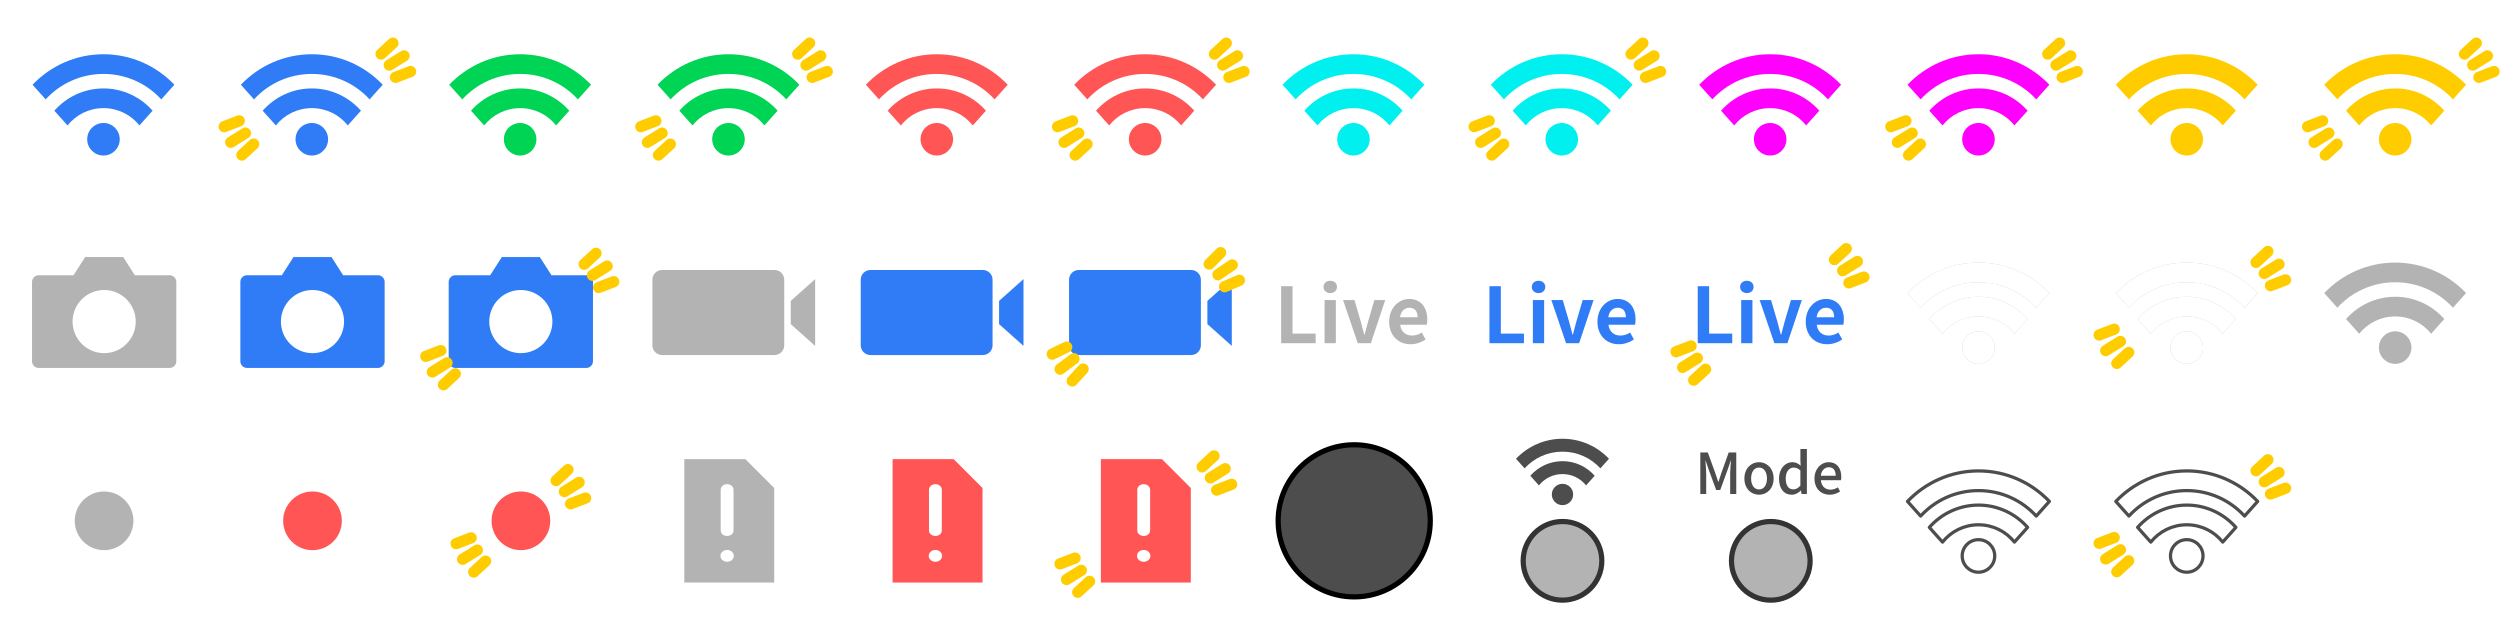 <?xml version="1.0" encoding="UTF-8" standalone="no"?>
<!-- Created with Inkscape (http://www.inkscape.org/) -->
<svg xmlns:rdf="http://www.w3.org/1999/02/22-rdf-syntax-ns#" xmlns="http://www.w3.org/2000/svg" height="192" width="768" version="1.1" xmlns:cc="http://creativecommons.org/ns#" xmlns:dc="http://purl.org/dc/elements/1.1/" viewBox="0 0 203.2 50.8">
 <defs>
  <filter id="c" style="color-interpolation-filters:sRGB" height="1.202" width="1.144" y="-.101" x="-.072">
   <feGaussianBlur stdDeviation="0.346"/>
  </filter>
  <filter id="d" style="color-interpolation-filters:sRGB" height="1.202" width="1.144" y="-.101" x="-.072">
   <feGaussianBlur stdDeviation="0.346"/>
  </filter>
 </defs>
 <g>
  <rect height="16.933" width="16.933" y="33.867" x="16.94" fill="none"/>
  <circle cy="42.333" cx="25.4" r="2.385" fill="#f55"/>
 </g>
 <g>
  <rect height="16.933" width="16.933" y="33.867" x="67.73" fill="none"/>
  <path fill-rule="evenodd" fill="#f55" d="m72.55 37.317v10.032h7.309v-7.685l-2.349-2.348zm3.472 2.034c0.295-0.004 0.535 0.208 0.53 0.469v3.274c0.01 0.624-1.054 0.624-1.044 0v-3.274c-0.005-0.255 0.226-0.465 0.514-0.469zm0.008 5.349c0.3-0 0.544 0.215 0.544 0.481-0 0.266-0.243 0.481-0.544 0.481-0.3-0-0.544-0.215-0.544-0.481-0-0.266 0.243-0.481 0.544-0.481z"/>
 </g>
 <g>
  <rect height="16.933" width="16.933" y="33.866" x="118.54" fill="none"/>
  <circle stroke-linejoin="round" stroke-width=".423" stroke-linecap="round" stroke="#333" cy="45.584" cx="127" r="3.196" fill="#b3b3b3"/>
  <path fill="#4d4d4d" d="m127 35.662c-1.486 0-2.826 0.626-3.78 1.625l0.699 0.78c0.763-0.833 1.858-1.356 3.081-1.356 1.223 0 2.316 0.524 3.079 1.356l0.699-0.781c-0.953-0.999-2.293-1.624-3.778-1.624zm0 1.821c-1.041 0-1.976 0.461-2.618 1.187l0.702 0.785c0.447-0.562 1.137-0.922 1.916-0.922 0.779 0 1.468 0.359 1.915 0.921l0.702-0.784c-0.642-0.726-1.576-1.187-2.617-1.187zm-0.001 1.841c-0.479 0-0.867 0.388-0.867 0.867 0 0.479 0.388 0.867 0.867 0.867 0.479 0 0.867-0.388 0.867-0.867-0-0.479-0.388-0.867-0.867-0.867z"/>
 </g>
 <g>
  <rect height="16.933" width="16.933" y="33.866" x="101.6" fill="none"/>
  <circle stroke-linejoin="round" stroke-width=".423" stroke-linecap="round" stroke="#000" cy="42.333" cx="110.07" r="6.182" fill="#4d4d4d"/>
 </g>
 <g>
  <rect height="16.933" width="16.933" y="6.7139e-7" x="16.933" fill="none"/>
  <path fill="#2f7cf6" d="m25.345 4.409c-2.266 0-4.312 0.955-5.766 2.479l1.066 1.19c1.164-1.27 2.834-2.069 4.7-2.069 1.865 0 3.533 0.799 4.697 2.069l1.067-1.192c-1.454-1.523-3.498-2.478-5.764-2.478zm0 2.779c-1.588 0-3.015 0.703-3.994 1.81l1.072 1.197c0.682-0.858 1.734-1.407 2.923-1.407 1.188 0 2.24 0.548 2.922 1.405l1.07-1.196c-0.98-1.107-2.405-1.81-3.993-1.81zm-0.001 2.809c-0.73 0-1.322 0.592-1.322 1.322 0 0.73 0.592 1.322 1.322 1.322 0.731 0.001 1.323-0.592 1.323-1.322-0-0.731-0.593-1.323-1.323-1.322z"/>
  <path stroke-linejoin="round" d="m33.372 5.814-1.223 0.469m-0.213-2.778-0.962 0.889m1.866 0.15-1.196 0.744" stroke="#fc0" stroke-linecap="round" stroke-width=".915" fill="none"/>
  <path stroke-linejoin="round" d="m18.222 10.294 1.223-0.469m0.213 2.778 0.962-0.889m-1.866-0.15 1.196-0.744" stroke="#fc0" stroke-linecap="round" stroke-width=".915" fill="none"/>
 </g>
 <g>
  <rect height="16.933" width="16.933" y="16.934" x="118.53" fill="none"/>
  <path fill="#2f7cf6" d="m131.58 27.98c0.438 0 0.883-0.15 1.227-0.388l-0.313-0.563c-0.25 0.157-0.501 0.244-0.789 0.244-0.52 0-0.895-0.301-0.97-0.877h2.16c0.025-0.081 0.044-0.25 0.044-0.419 0-0.97-0.501-1.678-1.465-1.678-0.839 0-1.634 0.707-1.634 1.847 0 1.152 0.764 1.834 1.74 1.834zm-0.858-2.191c0.069-0.513 0.394-0.776 0.764-0.776 0.451 0 0.664 0.301 0.664 0.776h-1.427zm-3.433 2.104h1.064l1.171-3.506h-0.883l-0.513 1.747c-0.094 0.344-0.194 0.707-0.282 1.064h-0.031c-0.094-0.357-0.194-0.72-0.282-1.064l-0.513-1.747h-0.927l1.196 3.506zm-2.696 0h0.914v-3.506h-0.914v3.506zm0.463-4.07c0.313 0 0.545-0.213 0.545-0.501 0-0.301-0.232-0.501-0.545-0.501-0.319 0-0.551 0.2-0.551 0.501 0 0.288 0.232 0.501 0.551 0.501zm-3.995 4.07h2.805v-0.776h-1.878v-3.857h-0.927v4.633z"/>
 </g>
 <g>
  <rect height="16.933" width="16.933" y="16.934" x="50.8" fill="none"/>
  <path fill-rule="evenodd" fill="#b3b3b3" d="m66.255 22.687-1.984 1.77v1.887l1.984 1.77zm-12.435-0.743h9.128c0.44 0 0.794 0.354 0.794 0.794v5.325c0 0.44-0.354 0.794-0.794 0.794h-9.128c-0.44 0-0.794-0.354-0.794-0.794v-5.325c0-0.44 0.354-0.794 0.794-0.794z"/>
 </g>
 <g>
  <rect height="16.933" width="16.933" y="16.934" x="-.001" fill="none"/>
  <path fill="#b3b3b3" d="m6.921 20.894-0.945 1.477h-2.823c-0.305 0-0.55 0.245-0.55 0.55v6.436c0 0.305 0.245 0.55 0.55 0.55h10.627c0.304 0 0.55-0.245 0.55-0.55v-6.436c0-0.305-0.245-0.55-0.55-0.55h-2.823l-0.945-1.477h-3.091zm1.545 2.679a2.565 2.565 0 0 1 2.565 2.565 2.565 2.565 0 0 1 -2.565 2.565 2.565 2.565 0 0 1 -2.565 -2.565 2.565 2.565 0 0 1 2.565 -2.565z"/>
 </g>
 <g>
  <rect height="16.933" width="16.933" y="16.934" x="16.933" fill="none"/>
  <path fill="#2f7cf6" d="m23.854 20.894-0.945 1.477h-2.823c-0.305 0-0.55 0.245-0.55 0.55v6.436c0 0.305 0.245 0.55 0.55 0.55h10.627c0.304 0 0.55-0.245 0.55-0.55v-6.436c0-0.305-0.245-0.55-0.55-0.55h-2.823l-0.945-1.477h-3.091zm1.545 2.679a2.565 2.565 0 0 1 2.565 2.565 2.565 2.565 0 0 1 -2.565 2.565 2.565 2.565 0 0 1 -2.565 -2.565 2.565 2.565 0 0 1 2.565 -2.565z"/>
 </g>
 <g>
  <rect height="16.933" width="16.933" y="16.934" x="101.6" fill="none"/>
  <path fill="#b3b3b3" d="m114.65 27.98c0.438 0 0.883-0.15 1.227-0.388l-0.313-0.563c-0.25 0.157-0.501 0.244-0.789 0.244-0.52 0-0.895-0.301-0.97-0.877h2.16c0.025-0.081 0.044-0.25 0.044-0.419 0-0.97-0.501-1.678-1.465-1.678-0.839 0-1.634 0.707-1.634 1.847 0 1.152 0.764 1.834 1.74 1.834zm-0.858-2.191c0.069-0.513 0.394-0.776 0.764-0.776 0.451 0 0.664 0.301 0.664 0.776h-1.427zm-3.433 2.104h1.064l1.171-3.506h-0.883l-0.513 1.747c-0.094 0.344-0.194 0.707-0.282 1.064h-0.031c-0.094-0.357-0.194-0.72-0.282-1.064l-0.513-1.747h-0.927l1.196 3.506zm-2.696 0h0.914v-3.506h-0.914v3.506zm0.463-4.07c0.313 0 0.545-0.213 0.545-0.501 0-0.301-0.232-0.501-0.545-0.501-0.319 0-0.551 0.2-0.551 0.501 0 0.288 0.232 0.501 0.551 0.501zm-3.995 4.07h2.805v-0.776h-1.878v-3.857h-0.927v4.633z"/>
 </g>
 <g>
  <rect height="16.933" width="16.933" y="16.933" x="186.27" fill="none"/>
  <path fill="#b3b3b3" d="m194.68 21.342c-2.266 0-4.312 0.955-5.766 2.479l1.066 1.19c1.164-1.27 2.834-2.069 4.7-2.069 1.865 0 3.533 0.799 4.697 2.069l1.066-1.192c-1.453-1.522-3.497-2.477-5.763-2.477zm0 2.779c-1.588 0-3.015 0.703-3.994 1.81l1.072 1.197c0.682-0.858 1.734-1.407 2.923-1.407 1.188 0 2.24 0.548 2.922 1.405l1.07-1.196c-0.979-1.107-2.405-1.81-3.992-1.81zm-0.001 2.809c-0.73 0-1.322 0.592-1.322 1.322 0 0.73 0.592 1.322 1.322 1.322 0.731 0.001 1.323-0.592 1.323-1.322-0-0.731-0.593-1.323-1.323-1.322z"/>
 </g>
 <g>
  <rect height="16.933" width="16.933" y="6.7139e-7" x="6.7139e-7" fill="none"/>
  <path fill="#2f7cf6" d="m8.411 4.409c-2.266 0-4.312 0.955-5.766 2.479l1.066 1.19c1.164-1.27 2.834-2.069 4.7-2.069 1.865 0 3.533 0.799 4.697 2.069l1.066-1.192c-1.453-1.522-3.497-2.477-5.763-2.477zm0 2.779c-1.588 0-3.015 0.703-3.994 1.81l1.072 1.197c0.682-0.858 1.734-1.407 2.923-1.407 1.188 0 2.24 0.548 2.922 1.405l1.07-1.196c-0.98-1.107-2.405-1.81-3.993-1.81zm-0.001 2.809c-0.73 0-1.322 0.592-1.322 1.322 0 0.73 0.592 1.322 1.322 1.322 0.731 0.001 1.323-0.592 1.323-1.322-0-0.731-0.593-1.323-1.323-1.322z"/>
 </g>
 <g>
  <rect height="16.933" width="16.933" y="6.7139e-7" x="50.8" fill="none"/>
  <path fill="#00d455" d="m59.211 4.409c-2.266 0-4.312 0.955-5.766 2.479l1.066 1.19c1.164-1.27 2.834-2.069 4.7-2.069 1.865 0 3.533 0.799 4.697 2.069l1.067-1.192c-1.454-1.523-3.498-2.478-5.764-2.478zm0 2.779c-1.588 0-3.015 0.703-3.994 1.81l1.072 1.197c0.682-0.858 1.734-1.407 2.923-1.407 1.188 0 2.24 0.548 2.922 1.405l1.07-1.196c-0.98-1.107-2.405-1.81-3.993-1.81zm-0.001 2.809c-0.73 0-1.322 0.592-1.322 1.322 0 0.73 0.592 1.322 1.322 1.322 0.731 0.001 1.323-0.592 1.323-1.322-0-0.731-0.593-1.323-1.323-1.322z"/>
  <path stroke-linejoin="round" d="m67.239 5.814-1.223 0.469m-0.213-2.778-0.962 0.889m1.866 0.15-1.196 0.744" stroke="#fc0" stroke-linecap="round" stroke-width=".915" fill="none"/>
  <path stroke-linejoin="round" d="m52.088 10.294 1.223-0.469m0.213 2.778 0.962-0.889m-1.866-0.15 1.196-0.744" stroke="#fc0" stroke-linecap="round" stroke-width=".915" fill="none"/>
 </g>
 <g>
  <rect height="16.933" width="16.933" y="6.7139e-7" x="33.867" fill="none"/>
  <path fill="#00d455" d="m42.278 4.409c-2.266 0-4.312 0.955-5.766 2.479l1.066 1.19c1.164-1.27 2.834-2.069 4.7-2.069 1.865 0 3.533 0.799 4.697 2.069l1.066-1.192c-1.453-1.522-3.497-2.477-5.763-2.477zm0 2.779c-1.588 0-3.015 0.703-3.994 1.81l1.072 1.197c0.682-0.858 1.734-1.407 2.923-1.407 1.188 0 2.24 0.548 2.922 1.405l1.07-1.196c-0.98-1.107-2.405-1.81-3.993-1.81zm-0.001 2.809c-0.73 0-1.322 0.592-1.322 1.322 0 0.73 0.592 1.322 1.322 1.322 0.731 0.001 1.323-0.592 1.323-1.322-0-0.731-0.593-1.323-1.323-1.322z"/>
 </g>
 <g>
  <rect height="16.933" width="16.933" y="16.934" x="33.866" fill="none"/>
  <path fill="#2f7cf6" d="m40.788 20.894-0.945 1.477h-2.823c-0.305 0-0.55 0.245-0.55 0.55v6.436c0 0.305 0.245 0.55 0.55 0.55h10.627c0.304 0 0.55-0.245 0.55-0.55v-6.436c0-0.305-0.245-0.55-0.55-0.55h-2.823l-0.945-1.477h-3.091zm1.545 2.679a2.565 2.565 0 0 1 2.565 2.565 2.565 2.565 0 0 1 -2.565 2.565 2.565 2.565 0 0 1 -2.565 -2.565 2.565 2.565 0 0 1 2.565 -2.565z"/>
  <path stroke-linejoin="round" d="m49.881 22.898-1.223 0.469m-0.213-2.778-0.962 0.889m1.866 0.15-1.196 0.744" stroke="#fc0" stroke-linecap="round" stroke-width=".915" fill="none"/>
  <path stroke-linejoin="round" d="m34.608 28.965 1.223-0.469m0.213 2.778 0.962-0.889m-1.866-0.15 1.196-0.744" stroke="#fc0" stroke-linecap="round" stroke-width=".915" fill="none"/>
 </g>
 <g>
  <rect height="16.933" width="16.933" y="16.934" x="67.733" fill="none"/>
  <path fill-rule="evenodd" fill="#2f7cf6" d="m83.189 22.687-1.984 1.77v1.887l1.984 1.77zm-12.435-0.743h9.128c0.44 0 0.794 0.354 0.794 0.794v5.325c0 0.44-0.354 0.794-0.794 0.794h-9.128c-0.44 0-0.794-0.354-0.794-0.794v-5.325c0-0.44 0.354-0.794 0.794-0.794z"/>
 </g>
 <g>
  <rect height="16.933" width="16.933" y="16.934" x="84.667" fill="none"/>
  <path fill-rule="evenodd" fill="#2f7cf6" d="m100.12 22.687-1.984 1.77v1.887l1.984 1.77zm-12.435-0.743h9.128c0.44 0 0.794 0.354 0.794 0.794v5.325c0 0.44-0.354 0.794-0.794 0.794h-9.128c-0.44 0-0.794-0.354-0.794-0.794v-5.325c0-0.44 0.354-0.794 0.794-0.794z"/>
  <path stroke-linejoin="round" d="m100.74 22.783-1.202 0.519m-0.327-2.767-0.924 0.928m1.87 0.073-1.164 0.792" stroke="#fc0" stroke-linecap="round" stroke-width=".915" fill="none"/>
  <path stroke-linejoin="round" d="m85.527 28.782 1.178-0.571m0.448 2.75 0.883-0.967m-1.872 0.009 1.129-0.842" stroke="#fc0" stroke-linecap="round" stroke-width=".915" fill="none"/>
 </g>
 <g>
  <rect height="16.933" width="16.933" y="16.934" x="135.46" fill="none"/>
  <path fill="#2f7cf6" d="m148.51 27.98c0.438 0 0.883-0.15 1.227-0.388l-0.313-0.563c-0.25 0.157-0.501 0.244-0.789 0.244-0.52 0-0.895-0.301-0.97-0.877h2.16c0.025-0.081 0.044-0.25 0.044-0.419 0-0.97-0.501-1.678-1.465-1.678-0.839 0-1.634 0.707-1.634 1.847 0 1.152 0.764 1.834 1.74 1.834zm-0.858-2.191c0.069-0.513 0.394-0.776 0.764-0.776 0.451 0 0.664 0.301 0.664 0.776h-1.427zm-3.433 2.104h1.064l1.171-3.506h-0.883l-0.513 1.747c-0.094 0.344-0.194 0.707-0.282 1.064h-0.031c-0.094-0.357-0.194-0.72-0.282-1.064l-0.513-1.747h-0.927l1.196 3.506zm-2.696 0h0.914v-3.506h-0.914v3.506zm0.463-4.07c0.313 0 0.545-0.213 0.545-0.501 0-0.301-0.232-0.501-0.545-0.501-0.319 0-0.551 0.2-0.551 0.501 0 0.288 0.232 0.501 0.551 0.501zm-3.995 4.07h2.805v-0.776h-1.878v-3.857h-0.927v4.633z"/>
  <path stroke-linejoin="round" d="m151.5 22.522-1.223 0.469m-0.213-2.778-0.962 0.889m1.866 0.15-1.196 0.744" stroke="#fc0" stroke-linecap="round" stroke-width=".915" fill="none"/>
  <path stroke-linejoin="round" d="m136.23 28.589 1.223-0.469m0.213 2.778 0.962-0.889m-1.866-0.15 1.196-0.744" stroke="#fc0" stroke-linecap="round" stroke-width=".915" fill="none"/>
 </g>
 <g>
  <rect height="16.933" width="16.933" y="33.867" x="33.87" fill="none"/>
  <circle cy="42.333" cx="42.34" r="2.385" fill="#f55"/>
  <path stroke-linejoin="round" d="m47.6 40.481-1.223 0.469m-0.213-2.778-0.962 0.889m1.866 0.15-1.196 0.744" stroke="#fc0" stroke-linecap="round" stroke-width=".915" fill="none"/>
  <path stroke-linejoin="round" d="m37.07 44.186 1.223-0.469m0.213 2.778 0.962-0.889m-1.866-0.15 1.196-0.744" stroke="#fc0" stroke-linecap="round" stroke-width=".915" fill="none"/>
 </g>
 <g>
  <rect height="16.933" width="16.933" y="33.867" x="84.67" fill="none"/>
  <path fill-rule="evenodd" fill="#f55" d="m89.48 37.317v10.032h7.309v-7.685l-2.349-2.348zm3.472 2.034c0.295-0.004 0.535 0.208 0.53 0.469v3.274c0.01 0.624-1.054 0.624-1.044 0v-3.274c-0.005-0.255 0.226-0.465 0.514-0.469zm0.008 5.349c0.3-0 0.544 0.215 0.544 0.481-0 0.266-0.243 0.481-0.544 0.481-0.3-0-0.544-0.215-0.544-0.481-0-0.266 0.243-0.481 0.544-0.481z"/>
  <path stroke-linejoin="round" d="m100.11 39.366-1.223 0.469m-0.213-2.778-0.962 0.889m1.866 0.15-1.196 0.744" stroke="#fc0" stroke-linecap="round" stroke-width=".915" fill="none"/>
  <path stroke-linejoin="round" d="m86.16 45.83 1.223-0.469m0.213 2.778 0.962-0.889m-1.866-0.15 1.196-0.744" stroke="#fc0" stroke-linecap="round" stroke-width=".915" fill="none"/>
 </g>
 <g>
  <rect height="16.933" width="16.933" y="33.867" x="0" fill="none"/>
  <circle cy="42.333" cx="8.46" r="2.385" fill="#b3b3b3"/>
 </g>
 <g>
  <rect height="16.933" width="16.933" y="33.867" x="50.8" fill="none"/>
  <path fill-rule="evenodd" fill="#b3b3b3" d="m55.62 37.317v10.032h7.309v-7.685l-2.349-2.348zm3.472 2.034c0.295-0.004 0.535 0.208 0.53 0.469v3.274c0.01 0.624-1.054 0.624-1.044 0v-3.274c-0.005-0.255 0.226-0.465 0.514-0.469zm0.008 5.349c0.3-0 0.544 0.215 0.544 0.481-0 0.266-0.243 0.481-0.544 0.481-0.3-0-0.544-0.215-0.544-0.481-0-0.266 0.243-0.481 0.544-0.481z"/>
 </g>
 <g>
  <rect height="16.933" width="16.933" y="6.7139e-7" x="84.667" fill="none"/>
  <path fill="#f55" d="m93.078 4.409c-2.266 0-4.312 0.955-5.766 2.479l1.066 1.19c1.164-1.27 2.834-2.069 4.7-2.069 1.865 0 3.533 0.799 4.697 2.069l1.067-1.192c-1.454-1.523-3.498-2.478-5.764-2.478zm0 2.779c-1.588 0-3.015 0.703-3.994 1.81l1.072 1.197c0.682-0.858 1.734-1.407 2.923-1.407 1.188 0 2.24 0.548 2.922 1.405l1.07-1.196c-0.98-1.107-2.405-1.81-3.993-1.81zm-0.001 2.809c-0.73 0-1.322 0.592-1.322 1.322 0 0.73 0.592 1.322 1.322 1.322 0.731 0.001 1.323-0.592 1.323-1.322-0-0.731-0.593-1.323-1.323-1.322z"/>
  <path stroke-linejoin="round" d="m101.11 5.814-1.223 0.469m-0.213-2.778-0.962 0.889m1.866 0.15-1.196 0.744" stroke="#fc0" stroke-linecap="round" stroke-width=".915" fill="none"/>
  <path stroke-linejoin="round" d="m85.955 10.294 1.223-0.469m0.213 2.778 0.962-0.889m-1.866-0.15 1.196-0.744" stroke="#fc0" stroke-linecap="round" stroke-width=".915" fill="none"/>
 </g>
 <g>
  <rect height="16.933" width="16.933" y="6.7139e-7" x="67.733" fill="none"/>
  <path fill="#f55" d="m76.144 4.409c-2.266 0-4.312 0.955-5.766 2.479l1.066 1.19c1.164-1.27 2.834-2.069 4.7-2.069 1.865 0 3.533 0.799 4.697 2.069l1.066-1.192c-1.453-1.522-3.497-2.477-5.763-2.477zm0 2.779c-1.588 0-3.015 0.703-3.994 1.81l1.072 1.197c0.682-0.858 1.734-1.407 2.923-1.407 1.188 0 2.24 0.548 2.922 1.405l1.07-1.196c-0.98-1.107-2.405-1.81-3.992-1.81zm-0.001 2.809c-0.73 0-1.322 0.592-1.322 1.322 0 0.73 0.592 1.322 1.322 1.322 0.731 0.001 1.323-0.592 1.323-1.322-0-0.731-0.593-1.323-1.323-1.322z"/>
 </g>
 <g>
  <rect height="16.933" width="16.933" y="6.7139e-7" x="118.53" fill="none"/>
  <path fill="#00f0f0" d="m126.94 4.409c-2.266 0-4.312 0.955-5.766 2.479l1.066 1.19c1.164-1.27 2.834-2.069 4.7-2.069 1.865 0 3.533 0.799 4.697 2.069l1.066-1.192c-1.46-1.523-3.5-2.478-5.77-2.478zm0 2.779c-1.588 0-3.015 0.703-3.994 1.81l1.072 1.197c0.682-0.858 1.734-1.407 2.923-1.407 1.188 0 2.24 0.548 2.922 1.405l1.07-1.196c-0.97-1.107-2.4-1.81-3.99-1.81zm-0.001 2.809c-0.73 0-1.322 0.592-1.322 1.322 0 0.73 0.592 1.322 1.322 1.322 0.731 0.001 1.323-0.592 1.323-1.322-0-0.731-0.593-1.323-1.323-1.322z"/>
  <path stroke-linejoin="round" d="m134.97 5.814-1.223 0.469m-0.213-2.778-0.962 0.889m1.866 0.15-1.196 0.744" stroke="#fc0" stroke-linecap="round" stroke-width=".915" fill="none"/>
  <path stroke-linejoin="round" d="m119.82 10.294 1.223-0.469m0.213 2.778 0.962-0.889m-1.866-0.15 1.196-0.744" stroke="#fc0" stroke-linecap="round" stroke-width=".915" fill="none"/>
 </g>
 <g>
  <rect height="16.933" width="16.933" y="6.7139e-7" x="101.6" fill="none"/>
  <path fill="#00f0f0" d="m110.01 4.409c-2.266 0-4.312 0.955-5.766 2.479l1.066 1.19c1.164-1.27 2.834-2.069 4.7-2.069 1.865 0 3.533 0.799 4.697 2.069l1.066-1.192c-1.453-1.522-3.497-2.477-5.763-2.477zm0 2.779c-1.588 0-3.015 0.703-3.994 1.81l1.072 1.197c0.682-0.858 1.734-1.407 2.923-1.407 1.188 0 2.24 0.548 2.922 1.405l1.07-1.196c-0.98-1.107-2.4-1.81-3.99-1.81zm-0.001 2.809c-0.73 0-1.322 0.592-1.322 1.322 0 0.73 0.592 1.322 1.322 1.322 0.731 0.001 1.323-0.592 1.323-1.322-0-0.731-0.593-1.323-1.323-1.322z"/>
 </g>
 <g>
  <rect height="16.933" width="16.933" y="6.7139e-7" x="152.4" fill="none"/>
  <path fill="#f0f" d="m160.81 4.409c-2.266 0-4.312 0.955-5.766 2.479l1.066 1.19c1.164-1.27 2.834-2.069 4.7-2.069 1.865 0 3.533 0.799 4.697 2.069l1.066-1.192c-1.46-1.523-3.5-2.478-5.77-2.478zm0 2.779c-1.588 0-3.015 0.703-3.994 1.81l1.072 1.197c0.682-0.858 1.734-1.407 2.923-1.407 1.188 0 2.24 0.548 2.922 1.405l1.07-1.196c-0.98-1.107-2.4-1.81-3.99-1.81zm-0.001 2.809c-0.73 0-1.322 0.592-1.322 1.322 0 0.73 0.592 1.322 1.322 1.322 0.731 0.001 1.323-0.592 1.323-1.322-0-0.731-0.593-1.323-1.323-1.322z"/>
  <path stroke-linejoin="round" d="m168.84 5.814-1.223 0.469m-0.213-2.778-0.962 0.889m1.866 0.15-1.196 0.744" stroke="#fc0" stroke-linecap="round" stroke-width=".915" fill="none"/>
  <path stroke-linejoin="round" d="m153.69 10.294 1.223-0.469m0.213 2.778 0.962-0.889m-1.866-0.15 1.196-0.744" stroke="#fc0" stroke-linecap="round" stroke-width=".915" fill="none"/>
 </g>
 <g>
  <rect height="16.933" width="16.933" y="6.7139e-7" x="135.47" fill="none"/>
  <path fill="#f0f" d="m143.88 4.409c-2.266 0-4.312 0.955-5.766 2.479l1.066 1.19c1.164-1.27 2.834-2.069 4.7-2.069 1.865 0 3.533 0.799 4.697 2.069l1.066-1.192c-1.453-1.522-3.497-2.477-5.763-2.477zm0 2.779c-1.588 0-3.015 0.703-3.994 1.81l1.072 1.197c0.682-0.858 1.734-1.407 2.923-1.407 1.188 0 2.24 0.548 2.922 1.405l1.07-1.196c-0.98-1.107-2.4-1.81-3.99-1.81zm-0.001 2.809c-0.73 0-1.322 0.592-1.322 1.322 0 0.73 0.592 1.322 1.322 1.322 0.731 0.001 1.323-0.592 1.323-1.322-0-0.731-0.593-1.323-1.323-1.322z"/>
 </g>
 <g>
  <rect height="16.933" width="16.933" y="6.7139e-7" x="186.27" fill="none"/>
  <path fill="#fc0" d="m194.68 4.409c-2.266 0-4.312 0.955-5.766 2.479l1.066 1.19c1.164-1.27 2.834-2.069 4.7-2.069 1.865 0 3.533 0.799 4.697 2.069l1.066-1.192c-1.46-1.523-3.5-2.478-5.77-2.478zm0 2.779c-1.588 0-3.015 0.703-3.994 1.81l1.072 1.197c0.682-0.858 1.734-1.407 2.923-1.407 1.188 0 2.24 0.548 2.922 1.405l1.07-1.196c-0.98-1.107-2.4-1.81-3.99-1.81zm-0.001 2.809c-0.73 0-1.322 0.592-1.322 1.322 0 0.73 0.592 1.322 1.322 1.322 0.731 0.001 1.323-0.592 1.323-1.322-0-0.731-0.593-1.323-1.323-1.322z"/>
  <path stroke-linejoin="round" d="m202.71 5.814-1.223 0.469m-0.213-2.778-0.962 0.889m1.866 0.15-1.196 0.744" stroke="#fc0" stroke-linecap="round" stroke-width=".915" fill="none"/>
  <path stroke-linejoin="round" d="m187.56 10.294 1.223-0.469m0.213 2.778 0.962-0.889m-1.866-0.15 1.196-0.744" stroke="#fc0" stroke-linecap="round" stroke-width=".915" fill="none"/>
 </g>
 <g>
  <rect height="16.933" width="16.933" y="6.7139e-7" x="169.33" fill="none"/>
  <path fill="#fc0" d="m177.74 4.409c-2.266 0-4.312 0.955-5.766 2.479l1.066 1.19c1.164-1.27 2.834-2.069 4.7-2.069 1.865 0 3.533 0.799 4.697 2.069l1.066-1.192c-1.453-1.522-3.497-2.477-5.763-2.477zm0 2.779c-1.588 0-3.015 0.703-3.994 1.81l1.072 1.197c0.682-0.858 1.734-1.407 2.923-1.407 1.188 0 2.24 0.548 2.922 1.405l1.07-1.196c-0.98-1.107-2.4-1.81-3.99-1.81zm-0.001 2.809c-0.73 0-1.322 0.592-1.322 1.322 0 0.73 0.592 1.322 1.322 1.322 0.731 0.001 1.323-0.592 1.323-1.322-0-0.731-0.593-1.323-1.323-1.322z"/>
 </g>
 <g>
  <rect height="16.933" width="16.933" y="16.934" x="169.33" fill="none"/>
  <path opacity=".5" d="m177.74 21.343c-2.266 0-4.312 0.955-5.766 2.479l1.066 1.19c1.164-1.27 2.834-2.069 4.7-2.069 1.865 0 3.533 0.799 4.697 2.069l1.066-1.192c-1.454-1.523-3.498-2.478-5.764-2.478zm0 2.779c-1.588 0-3.015 0.703-3.994 1.81l1.072 1.197c0.682-0.858 1.734-1.407 2.923-1.407 1.188 0 2.24 0.548 2.922 1.405l1.071-1.196c-0.979-1.107-2.405-1.81-3.992-1.81zm-0.001 2.809c-0.73 0-1.322 0.592-1.322 1.322 0 0.73 0.592 1.322 1.322 1.322 0.731 0.001 1.323-0.592 1.323-1.322-0-0.731-0.593-1.323-1.323-1.322z" filter="url(#d)"/>
  <path fill="#fff" d="m177.74 21.343c-2.266 0-4.312 0.955-5.766 2.479l1.066 1.19c1.164-1.27 2.834-2.069 4.7-2.069 1.865 0 3.533 0.799 4.697 2.069l1.066-1.192c-1.454-1.523-3.498-2.478-5.764-2.478zm0 2.779c-1.588 0-3.015 0.703-3.994 1.81l1.072 1.197c0.682-0.858 1.734-1.407 2.923-1.407 1.188 0 2.24 0.548 2.922 1.405l1.071-1.196c-0.979-1.107-2.405-1.81-3.992-1.81zm-0.001 2.809c-0.73 0-1.322 0.592-1.322 1.322 0 0.73 0.592 1.322 1.322 1.322 0.731 0.001 1.323-0.592 1.323-1.322-0-0.731-0.593-1.323-1.323-1.322z"/>
  <path stroke-linejoin="round" d="m185.77 22.748-1.223 0.469m-0.213-2.778-0.962 0.889m1.866 0.15-1.196 0.744" stroke="#fc0" stroke-linecap="round" stroke-width=".915" fill="none"/>
  <path stroke-linejoin="round" d="m170.62 27.227 1.223-0.469m0.213 2.778 0.962-0.889m-1.866-0.15 1.196-0.744" stroke="#fc0" stroke-linecap="round" stroke-width=".915" fill="none"/>
 </g>
 <g>
  <rect height="16.933" width="16.933" y="16.934" x="152.4" fill="none"/>
  <path opacity=".5" d="m160.81 21.343c-2.266 0-4.312 0.955-5.766 2.479l1.066 1.19c1.164-1.27 2.834-2.069 4.7-2.069 1.865 0 3.533 0.799 4.697 2.069l1.066-1.192c-1.454-1.523-3.498-2.478-5.764-2.478zm0 2.779c-1.588 0-3.015 0.703-3.994 1.81l1.072 1.197c0.682-0.858 1.734-1.407 2.923-1.407 1.188 0 2.24 0.548 2.922 1.405l1.071-1.196c-0.979-1.107-2.405-1.81-3.992-1.81zm-0.001 2.809c-0.73 0-1.322 0.592-1.322 1.322 0 0.73 0.592 1.322 1.322 1.322 0.731 0.001 1.323-0.592 1.323-1.322-0-0.731-0.593-1.323-1.323-1.322z" filter="url(#c)"/>
  <path fill="#fff" d="m160.81 21.343c-2.266 0-4.312 0.955-5.766 2.479l1.066 1.19c1.164-1.27 2.834-2.069 4.7-2.069 1.865 0 3.533 0.799 4.697 2.069l1.066-1.192c-1.454-1.523-3.498-2.478-5.764-2.478zm0 2.779c-1.588 0-3.015 0.703-3.994 1.81l1.072 1.197c0.682-0.858 1.734-1.407 2.923-1.407 1.188 0 2.24 0.548 2.922 1.405l1.071-1.196c-0.979-1.107-2.405-1.81-3.992-1.81zm-0.001 2.809c-0.73 0-1.322 0.592-1.322 1.322 0 0.73 0.592 1.322 1.322 1.322 0.731 0.001 1.323-0.592 1.323-1.322-0-0.731-0.593-1.323-1.323-1.322z"/>
 </g>
 <g>
  <rect height="16.933" width="16.933" y="33.867" x="169.33" fill="none"/>
  <path stroke-linejoin="round" d="m177.74 38.276c-2.266 0-4.312 0.955-5.766 2.479l1.066 1.19c1.164-1.27 2.834-2.069 4.7-2.069 1.865 0 3.533 0.799 4.697 2.069l1.066-1.192c-1.454-1.523-3.498-2.478-5.764-2.478zm0 2.779c-1.588 0-3.015 0.703-3.994 1.81l1.072 1.197c0.682-0.858 1.734-1.407 2.923-1.407 1.188 0 2.24 0.548 2.922 1.405l1.07-1.196c-0.979-1.107-2.405-1.81-3.992-1.81zm-0.001 2.809c-0.73 0-1.322 0.592-1.322 1.322 0 0.73 0.592 1.322 1.322 1.322 0.731 0.001 1.323-0.592 1.323-1.322-0-0.731-0.593-1.323-1.323-1.322z" stroke="#4d4d4d" stroke-linecap="round" stroke-width=".265" fill="#fff"/>
  <path stroke-linejoin="round" d="m185.77 39.681-1.223 0.469m-0.213-2.778-0.962 0.889m1.866 0.15-1.196 0.744" stroke="#fc0" stroke-linecap="round" stroke-width=".915" fill="none"/>
  <path stroke-linejoin="round" d="m170.62 44.161 1.223-0.469m0.213 2.778 0.962-0.889m-1.866-0.15 1.196-0.744" stroke="#fc0" stroke-linecap="round" stroke-width=".915" fill="none"/>
 </g>
 <g>
  <rect height="16.933" width="16.933" y="33.867" x="152.4" fill="none"/>
  <path stroke-linejoin="round" d="m160.81 38.276c-2.266 0-4.312 0.955-5.766 2.479l1.066 1.19c1.164-1.27 2.834-2.069 4.7-2.069 1.865 0 3.533 0.799 4.697 2.069l1.066-1.192c-1.453-1.522-3.497-2.477-5.763-2.477zm0 2.779c-1.588 0-3.015 0.703-3.994 1.81l1.072 1.197c0.682-0.858 1.734-1.407 2.923-1.407 1.188 0 2.24 0.548 2.922 1.405l1.07-1.196c-0.979-1.107-2.405-1.81-3.992-1.81zm-0.001 2.809c-0.73 0-1.322 0.592-1.322 1.322 0 0.73 0.592 1.322 1.322 1.322 0.731 0.001 1.323-0.592 1.323-1.322-0-0.731-0.593-1.323-1.323-1.322z" stroke="#4d4d4d" stroke-linecap="round" stroke-width=".265" fill="#fff"/>
 </g>
 <g>
  <rect height="16.933" width="16.933" y="33.867" x="135.46" fill="none"/>
  <circle stroke-linejoin="round" stroke-width=".423" stroke-linecap="round" stroke="#333" cy="45.585" cx="143.93" r="3.196" fill="#b3b3b3"/>
  <path fill="#4d4d4d" d="m148.71 40.212c0.33 0 0.619-0.11 0.853-0.266l-0.183-0.335c-0.183 0.119-0.376 0.188-0.601 0.188-0.436 0-0.738-0.289-0.78-0.77h1.637c0.014-0.06 0.023-0.165 0.023-0.266 0-0.715-0.358-1.197-1.027-1.197-0.592 0-1.151 0.509-1.151 1.33 0 0.83 0.546 1.316 1.229 1.316zm-0.715-1.546c0.05-0.445 0.33-0.688 0.647-0.688 0.367 0 0.564 0.252 0.564 0.688h-1.211zm-2.357 1.546c0.284 0 0.546-0.151 0.734-0.344h0.014l0.046 0.284h0.431v-3.655h-0.527v0.936l0.023 0.417c-0.206-0.174-0.39-0.284-0.679-0.284-0.564 0-1.082 0.509-1.082 1.33 0 0.835 0.408 1.316 1.041 1.316zm0.124-0.436c-0.394 0-0.619-0.316-0.619-0.89 0-0.546 0.284-0.881 0.637-0.881 0.188 0 0.367 0.06 0.555 0.229v1.234c-0.183 0.211-0.362 0.307-0.573 0.307zm-2.79 0.436c0.624 0 1.188-0.482 1.188-1.316 0-0.844-0.564-1.33-1.188-1.33s-1.188 0.486-1.188 1.33c0 0.835 0.564 1.316 1.188 1.316zm0-0.431c-0.394 0-0.642-0.353-0.642-0.885 0-0.537 0.248-0.894 0.642-0.894 0.399 0 0.647 0.358 0.647 0.894 0 0.532-0.248 0.885-0.647 0.885zm-4.77 0.371h0.477v-1.669c0-0.303-0.041-0.738-0.064-1.046h0.018l0.266 0.78 0.592 1.61h0.33l0.587-1.61 0.271-0.78h0.018c-0.028 0.307-0.069 0.743-0.069 1.046v1.669h0.495v-3.375h-0.615l-0.61 1.706c-0.078 0.225-0.142 0.454-0.22 0.683h-0.023c-0.078-0.229-0.147-0.459-0.225-0.683l-0.619-1.706h-0.61v3.375z"/>
 </g>
</svg>
